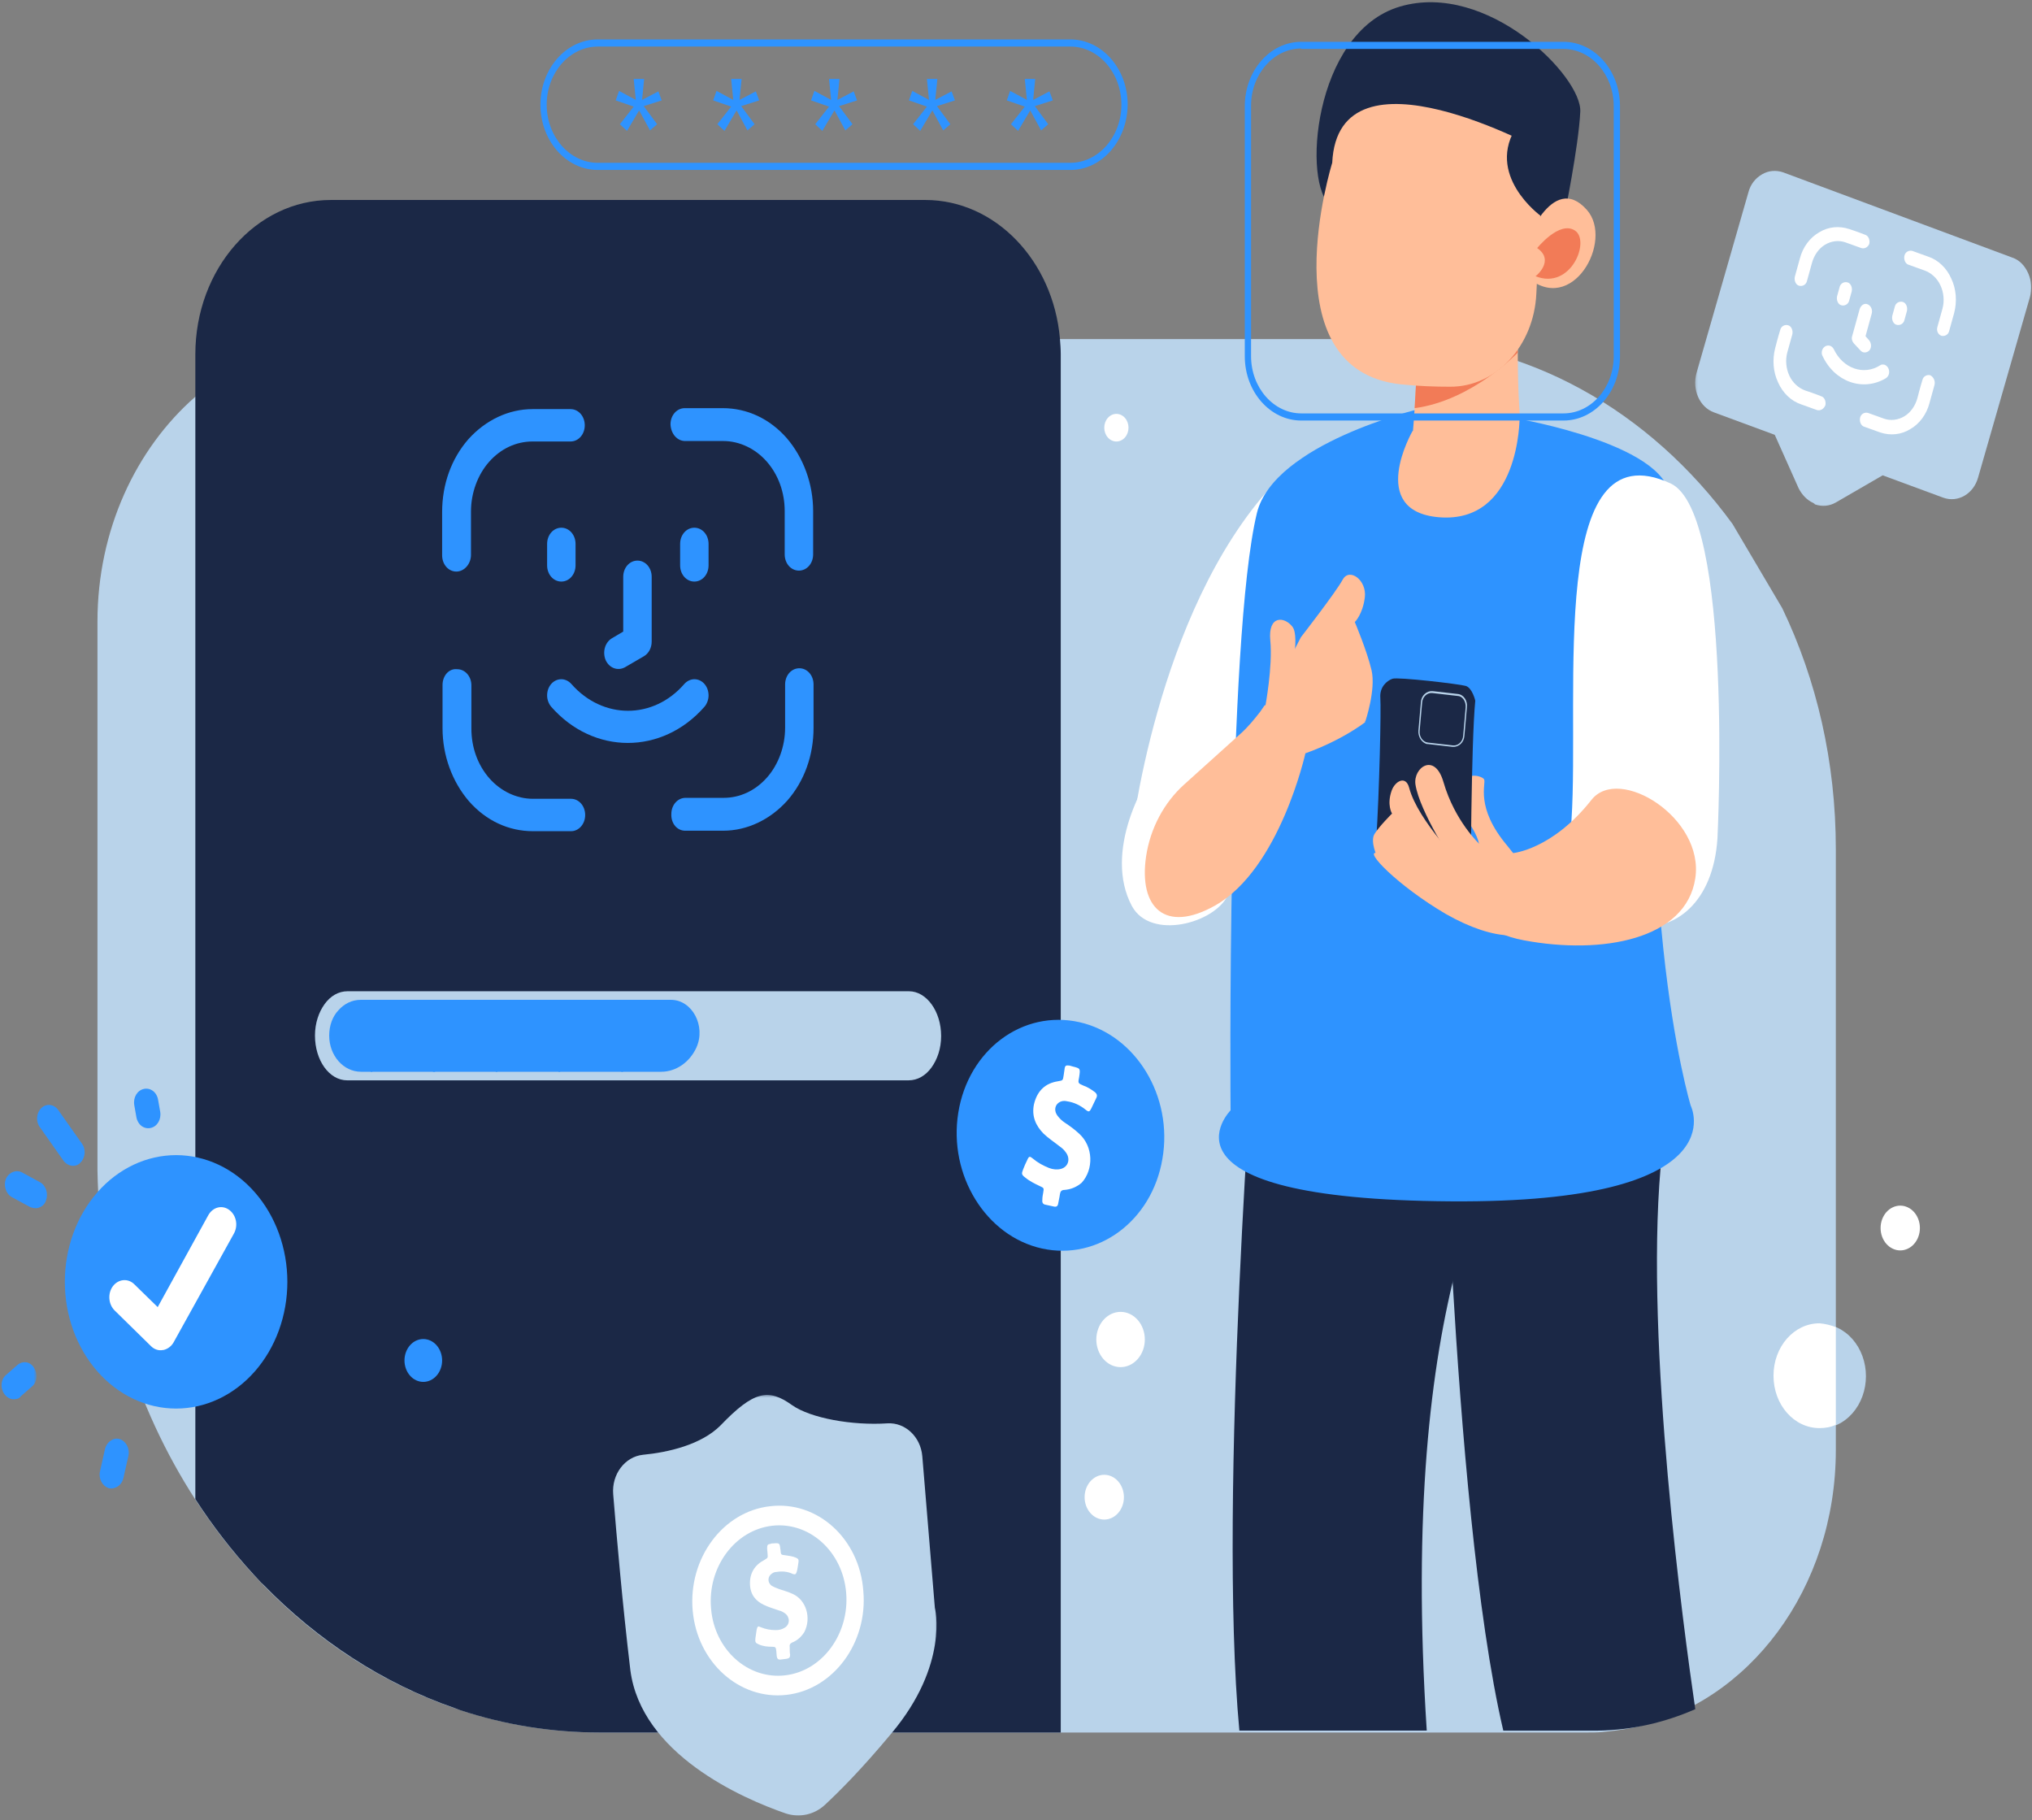 <svg width="575" height="515" viewBox="0 0 575 515" fill="none" xmlns="http://www.w3.org/2000/svg">
<rect x="0" y="0" width="575" height="515" fill="#808080" stroke="none"/>
<path d="M519.49 240.308V410.284C519.49 449.51 494.75 482.129 461.963 488.868C459.245 489.408 456.402 489.81 453.443 490.08C452.023 490.217 450.604 490.217 449.18 490.217H169.85C122.861 490.217 81.196 464.338 55.278 424.303C38.349 398.154 28.172 366.069 27.579 331.16V175.875C27.579 149.996 38.469 126.947 55.278 112.251C67.11 102.009 81.79 95.941 97.768 95.941H392.604C431.903 95.941 466.935 116.298 490.251 148.245L504.337 172.103C514.045 192.322 519.49 215.503 519.49 240.308Z" fill="#B9D3EA"/>
<path d="M300.164 100.259V490.218H169.85C156.121 490.218 142.865 488.06 130.198 483.881C129.961 483.748 129.725 483.748 129.488 483.611C129.252 483.479 129.015 483.479 128.779 483.341C108.422 476.332 89.957 464.202 74.567 448.432C74.331 448.162 74.094 448.03 73.858 447.76C73.148 446.951 72.318 446.141 71.608 445.332C65.69 438.862 60.129 431.715 55.277 424.166V100.259C55.277 76.126 72.439 56.584 93.626 56.584H261.816C281.7 56.584 298.035 73.835 299.928 95.81C300.048 97.291 300.164 98.772 300.164 100.259Z" fill="#1B2846"/>
<path d="M442.673 61.032C442.673 61.032 446.699 41.485 447.172 31.645C447.761 21.668 420.892 -5.422 396.156 1.857C371.416 9.136 368.462 52.806 376.625 58.064C384.793 63.322 435.451 68.443 442.673 61.032Z" fill="#1B2846"/>
<path d="M382.306 171.695C379.347 199.733 367.984 236.938 367.984 236.938L351.889 243.27L319.932 238.419C319.932 238.419 326.797 173.446 360.173 137.188C376.388 119.53 379.941 127.888 382.664 153.767C383.253 158.756 383.016 164.956 382.306 171.695Z" fill="white"/>
<path d="M335.438 211.597C333.189 211.729 331.176 212.808 329.399 214.427C323.365 220.357 312.238 241.248 320.285 256.346C325.615 266.185 343.722 261.197 347.391 253.378C352.126 242.999 360.647 235.455 357.099 224.536C354.728 216.987 348.81 210.518 335.438 211.597Z" fill="white"/>
<path d="M479.718 483.611C471.077 487.388 461.847 489.547 452.139 489.679H425.391C417.817 457.33 413.438 403.276 411.068 362.971C410.595 354.612 410.122 346.799 409.886 339.79C409.06 321.861 408.703 310.266 408.703 310.266C403.494 286.137 419 273.468 436.045 272.256C455.929 270.77 477.826 284.656 472.144 313.773C471.198 318.761 470.368 324.422 469.894 330.484C465.516 380.767 476.406 460.97 479.718 483.611Z" fill="#1B2846"/>
<path d="M350.707 489.677H403.731C395.683 365.529 424.324 324.552 434.742 302.175C440.896 288.833 439.241 276.703 433.202 266.996C415.451 238.556 359.821 232.488 355.322 287.484C355.322 287.352 344.552 423.63 350.707 489.677Z" fill="#1B2846"/>
<path d="M415.094 122.09L401.481 115.758C401.481 115.758 360.531 125.46 355.675 145.144C347.038 180.863 348.221 314.173 348.221 314.173C348.221 314.173 323.244 339.381 410.716 339.92C492.385 340.46 478.419 312.824 478.419 312.824C478.419 312.824 459.718 251.227 472.501 142.177C474.394 126.137 429.296 118.45 429.296 118.45L415.094 122.09Z" fill="#2E93FF"/>
<path d="M399.826 121.959C417.108 129.778 430.127 118.182 430.127 118.182C428.708 101.333 430.127 77.205 430.127 77.205L422.789 73.835L413.555 69.523C413.555 69.523 400.062 59.144 401.129 76.395C401.839 88.531 400.892 106.189 400.299 115.621C400.062 119.398 399.826 121.959 399.826 121.959Z" fill="#FFBE99"/>
<path d="M400.299 115.489C416.635 113.331 429.533 99.719 429.533 99.719L422.789 73.703L413.555 69.386C413.555 69.386 400.062 59.007 401.129 76.263C401.839 88.261 400.893 106.052 400.299 115.489Z" fill="#F27B57"/>
<path d="M376.983 46.067C376.983 46.067 358.634 104.702 396.393 108.749C401.602 109.289 406.217 109.421 410.243 109.421C423.262 109.558 434.032 97.963 434.742 83.135L436.755 42.834C436.755 42.834 378.638 10.618 376.983 46.067Z" fill="#FFBE99"/>
<path d="M431.194 70.064C431.194 70.064 439.12 48.094 449.065 59.415C456.759 68.175 444.802 89.611 432.019 78.285C419.236 66.964 431.194 70.064 431.194 70.064Z" fill="#FFBE99"/>
<path d="M434.977 70.195C434.977 70.195 441.253 62.376 445.631 65.211C450.13 68.041 444.565 82.192 434.504 78.151C434.625 78.151 440.066 73.702 434.977 70.195Z" fill="#F27B57"/>
<path d="M441.727 44.044L435.924 61.031C435.924 61.031 419.946 49.435 429.417 35.416C435.572 26.116 441.727 44.044 441.727 44.044Z" fill="#1B2846"/>
<path d="M420.892 115.758L430.006 118.181C430.006 118.181 430.127 148.244 407.163 146.356C386.685 144.605 399.709 121.958 399.709 121.958L420.892 115.758Z" fill="#FFBE99"/>
<path d="M485.993 237.209C485.993 237.209 490.608 145.146 472.737 136.788C437.7 120.611 447.051 195.555 444.686 232.089C442.315 268.617 483.623 273.738 485.993 237.209Z" fill="white"/>
<path d="M428.113 241.388C428.113 241.388 439.24 240.442 450.367 226.291C458.178 216.451 482.324 231.411 479.718 248.53C477.116 265.786 453.442 270.235 431.193 266.056C408.818 261.877 416.986 243.272 428.113 241.388Z" fill="#FFBE99"/>
<path d="M421.249 254.459L436.161 258.776C436.161 258.776 434.268 248.529 426.573 239.366C417.223 228.31 420.655 221.708 419.946 220.491C419.236 219.412 413.202 217.661 413.081 224.808C412.965 231.949 420.066 235.859 418.406 242.059C416.75 248.396 421.249 254.459 421.249 254.459Z" fill="#FFBE99"/>
<path d="M416.161 251.359C416.161 251.359 416.277 210.519 417.46 198.252C417.46 198.252 416.634 194.612 414.737 194.072C412.845 193.533 395.563 191.512 394.028 192.052C392.488 192.591 390.359 194.342 390.596 197.442C390.832 200.542 390.359 223.459 389.408 238.15C388.583 252.978 416.161 251.359 416.161 251.359Z" fill="#1B2846"/>
<path d="M436.16 258.774C436.16 258.774 420.892 240.576 418.647 238.825C416.513 237.069 394.143 242.465 389.765 241.386C385.502 240.306 395.562 250.686 409.175 258.637C422.904 266.455 434.625 266.863 436.16 258.774Z" fill="#FFBE99"/>
<path d="M418.883 245.969L418.647 238.827C418.647 238.827 411.662 232.358 408.466 221.301C405.98 212.673 399.825 217.26 400.535 221.978C401.717 229.66 411.304 244.218 411.304 244.218L418.883 245.969Z" fill="#FFBE99"/>
<path d="M414.264 245.297C414.264 245.297 401.245 232.358 398.759 222.92C397.812 219.281 394.737 221.032 393.791 223.73C392.367 227.771 393.907 230.199 393.907 230.199C393.907 230.199 390.238 233.839 388.935 235.992C387.636 238.15 389.765 242.599 389.765 242.599L414.264 245.297Z" fill="#FFBE99"/>
<path d="M412.493 196.363L405.387 195.554C403.731 195.422 402.191 196.771 402.075 198.654L401.366 206.742C401.245 208.493 402.312 210.112 403.731 210.52C403.852 210.52 403.968 210.52 403.968 210.52L411.069 211.329C412.729 211.461 414.265 210.112 414.385 208.224L415.095 200.14C415.331 198.252 414.149 196.501 412.493 196.363ZM414.738 200.14L414.028 208.224C413.912 209.842 412.609 211.059 411.189 210.922L404.088 210.112C402.664 209.98 401.602 208.493 401.718 206.88L402.428 198.791C402.548 197.173 403.852 195.961 405.271 196.093L412.372 196.903C413.791 196.903 414.858 198.384 414.738 200.14Z" fill="#B9D3EA"/>
<path d="M366.801 201.893L358.044 199.872C358.044 199.872 360.173 188.546 359.463 181.266C358.754 173.987 363.489 174.395 365.739 177.357C367.984 180.325 364.908 192.725 364.908 192.725L366.801 201.893Z" fill="#FFBE99"/>
<path d="M356.032 203.78L368.105 180.324L386.333 204.32C386.333 204.32 378.165 210.79 365.025 214.562C352.006 218.069 356.032 203.78 356.032 203.78Z" fill="#FFBE99"/>
<path d="M369.171 187.064L368.104 180.324C368.104 180.324 378.048 167.517 379.941 164.015C381.833 160.507 386.805 164.147 386.211 169.003C385.622 173.854 383.373 176.013 383.373 176.013C383.373 176.013 386.805 184.096 388.108 189.624C389.407 195.152 386.332 204.182 386.332 204.182C386.332 204.182 373.076 196.903 369.171 187.064Z" fill="#FFBE99"/>
<path d="M335.081 221.978L350.944 207.689C353.073 205.8 354.849 203.642 356.625 201.351L357.924 199.463L369.408 213.08C369.408 213.08 362.187 245.836 343.843 256.215C329.756 264.166 322.182 256.887 324.311 242.329C325.494 234.378 329.399 227.098 335.081 221.978Z" fill="#FFBE99"/>
<mask id="mask0_1118_805" style="mask-type:luminance" maskUnits="userSpaceOnUse" x="479" y="47" width="96" height="97">
<path d="M479.364 47.764H574.999V143.916H479.364V47.764Z" fill="white"/>
</mask>
<g mask="url(#mask0_1118_805)">
<path d="M513.098 142.307C511.322 141.503 509.903 140.017 508.952 138.134L502.208 123.036L485.046 116.698C480.9 115.217 478.771 110.228 480.074 105.51L494.75 54.423C495.343 52.133 496.763 50.382 498.655 49.302C500.552 48.223 502.56 48.091 504.573 48.763L569.438 72.891C571.447 73.563 572.986 75.181 573.933 77.34C574.879 79.498 574.999 81.789 574.406 84.079L559.731 135.166C558.427 139.747 554.049 142.307 549.907 140.826L532.746 134.494L519.49 142.175C517.593 143.254 515.58 143.387 513.571 142.715C513.451 142.445 513.214 142.445 513.098 142.307Z" fill="#B9D3EA"/>
</g>
<path fill-rule="evenodd" clip-rule="evenodd" d="M548.252 92.438L549.671 87.312C550.265 85.159 550.028 82.731 549.077 80.71C548.131 78.689 546.475 77.202 544.583 76.531L540.084 74.912C539.138 74.642 538.665 73.43 538.901 72.351C539.138 71.272 540.2 70.733 541.151 71.002L545.645 72.621C548.488 73.563 550.854 75.859 552.157 78.821C553.576 81.789 553.813 85.291 552.983 88.528L551.563 93.649C551.327 94.728 550.265 95.268 549.314 94.998C548.368 94.591 547.895 93.512 548.252 92.438Z" fill="white"/>
<path fill-rule="evenodd" clip-rule="evenodd" d="M526.708 70.196L522.214 68.582C520.317 67.905 518.188 68.175 516.411 69.254C514.635 70.333 513.336 72.222 512.742 74.375L511.323 79.501C511.087 80.575 510.02 81.114 509.074 80.845C508.127 80.575 507.654 79.363 507.891 78.284L509.31 73.163C510.14 69.926 512.149 67.233 514.755 65.747C517.357 64.133 520.437 63.864 523.276 64.805C525.762 65.615 527.775 66.424 527.775 66.424C528.721 66.694 529.194 67.905 528.957 68.984C528.605 69.926 527.654 70.466 526.708 70.196Z" fill="white"/>
<path fill-rule="evenodd" clip-rule="evenodd" d="M547.422 108.881L546.003 114.007C545.172 117.239 543.159 119.937 540.557 121.418C537.955 123.037 534.876 123.307 532.037 122.36L527.538 120.746C526.592 120.476 526.119 119.26 526.355 118.181C526.592 117.107 527.654 116.567 528.605 116.837L533.099 118.45C534.996 119.127 537.125 118.858 538.901 117.779C540.678 116.699 541.977 114.811 542.57 112.658C543.28 109.828 543.99 107.532 543.99 107.532C544.226 106.458 545.293 105.918 546.239 106.188C547.185 106.728 547.658 107.801 547.422 108.881Z" fill="white"/>
<path fill-rule="evenodd" clip-rule="evenodd" d="M514.161 116.028L509.667 114.409C506.824 113.467 504.458 111.171 503.155 108.209C501.735 105.241 501.499 101.739 502.325 98.501C503.039 95.671 503.748 93.381 503.748 93.381C503.985 92.301 505.047 91.762 505.993 92.032C506.944 92.301 507.417 93.513 507.181 94.592L505.757 99.718C505.168 101.871 505.404 104.299 506.35 106.32C507.297 108.341 508.953 109.828 510.85 110.499C513.336 111.309 515.344 112.118 515.344 112.118C516.295 112.388 516.768 113.599 516.531 114.679C516.058 115.758 515.107 116.297 514.161 116.028Z" fill="white"/>
<path fill-rule="evenodd" clip-rule="evenodd" d="M523.985 82.463L523.276 85.023C523.039 86.103 521.977 86.642 521.026 86.373C520.08 86.103 519.607 84.891 519.843 83.812L520.553 81.252C520.79 80.172 521.856 79.633 522.803 79.903C523.749 80.172 524.222 81.384 523.985 82.463Z" fill="white"/>
<path fill-rule="evenodd" clip-rule="evenodd" d="M539.611 87.989L538.902 90.549C538.665 91.628 537.598 92.168 536.652 91.898C535.706 91.628 535.233 90.411 535.469 89.338L536.179 86.772C536.416 85.698 537.482 85.158 538.429 85.428C539.375 85.698 539.848 86.909 539.611 87.989Z" fill="white"/>
<path fill-rule="evenodd" clip-rule="evenodd" d="M527.891 95.13L529.667 88.66C529.904 87.581 529.431 86.502 528.484 86.1C527.538 85.698 526.592 86.37 526.235 87.449L524.106 95.13C523.869 95.807 524.106 96.617 524.579 97.151L526.471 99.177C527.181 99.987 528.248 99.849 528.958 99.177C529.667 98.368 529.551 97.151 528.958 96.347L527.891 95.13Z" fill="white"/>
<path fill-rule="evenodd" clip-rule="evenodd" d="M518.897 98.772C518.66 98.37 518.303 97.963 517.83 97.831C516.884 97.561 515.937 98.1 515.585 99.179C515.464 99.719 515.464 100.259 515.701 100.661C519.133 108.072 527.18 110.902 533.692 106.998C534.045 106.728 534.402 106.321 534.523 105.781C534.759 104.702 534.281 103.628 533.335 103.221C532.862 103.089 532.389 103.089 532.037 103.359C527.417 106.321 521.499 104.3 518.897 98.772Z" fill="white"/>
<path fill-rule="evenodd" clip-rule="evenodd" d="M133.274 157.005V144.737C133.274 139.479 135.171 134.358 138.367 130.718C141.678 126.946 146.062 124.92 150.677 124.92H161.446C163.696 124.92 165.472 122.899 165.472 120.339C165.472 117.779 163.696 115.758 161.446 115.758H150.677C143.928 115.758 137.421 118.858 132.564 124.248C127.713 129.777 125.111 137.056 125.111 144.874V157.137C125.111 159.697 126.883 161.723 129.132 161.723C131.382 161.723 133.274 159.565 133.274 157.005Z" fill="#2E93FF"/>
<path fill-rule="evenodd" clip-rule="evenodd" d="M193.875 124.788H204.645C209.265 124.788 213.759 126.947 216.955 130.586C220.271 134.358 222.048 139.347 222.048 144.605V156.867C222.048 159.433 223.819 161.454 226.069 161.454C228.318 161.454 230.095 159.433 230.095 156.867V144.605C230.095 136.918 227.372 129.507 222.637 123.979C217.785 118.451 211.394 115.488 204.529 115.488C198.611 115.488 193.759 115.488 193.759 115.488C191.51 115.488 189.733 117.509 189.733 120.07C189.854 122.767 191.626 124.788 193.875 124.788Z" fill="#2E93FF"/>
<path fill-rule="evenodd" clip-rule="evenodd" d="M125.226 193.802V206.07C125.226 213.751 127.948 221.168 132.684 226.69C137.535 232.219 143.927 235.186 150.791 235.186H161.566C163.811 235.186 165.587 233.16 165.587 230.6C165.587 228.039 163.811 226.019 161.566 226.019H150.791C146.176 226.019 141.677 223.86 138.482 220.221C135.17 216.449 133.393 211.46 133.393 206.202C133.393 199.462 133.393 193.939 133.393 193.939C133.393 191.374 131.617 189.353 129.367 189.353C127.002 189.083 125.226 191.241 125.226 193.802Z" fill="#2E93FF"/>
<path fill-rule="evenodd" clip-rule="evenodd" d="M193.876 235.05H204.645C211.394 235.05 217.906 231.95 222.758 226.559C227.609 221.031 230.211 213.752 230.211 205.933C230.211 199.193 230.211 193.67 230.211 193.67C230.211 191.105 228.439 189.084 226.19 189.084C223.94 189.084 222.164 191.105 222.164 193.67V205.933C222.164 211.191 220.271 216.312 217.076 219.952C213.759 223.729 209.381 225.75 204.766 225.75C198.848 225.75 193.996 225.75 193.996 225.75C191.747 225.75 189.97 227.77 189.97 230.331C189.854 233.029 191.626 235.05 193.876 235.05Z" fill="#2E93FF"/>
<path fill-rule="evenodd" clip-rule="evenodd" d="M192.458 153.905V159.967C192.458 162.533 194.234 164.554 196.483 164.554C198.728 164.554 200.505 162.533 200.505 159.967V153.905C200.505 151.344 198.728 149.318 196.483 149.318C194.234 149.318 192.458 151.344 192.458 153.905Z" fill="#2E93FF"/>
<path fill-rule="evenodd" clip-rule="evenodd" d="M154.818 153.905V159.967C154.818 162.533 156.595 164.554 158.844 164.554C161.089 164.554 162.866 162.533 162.866 159.967V153.905C162.866 151.344 161.089 149.318 158.844 149.318C156.595 149.318 154.818 151.344 154.818 153.905Z" fill="#2E93FF"/>
<path fill-rule="evenodd" clip-rule="evenodd" d="M176.357 178.704V163.204C176.357 160.644 178.133 158.623 180.383 158.623C182.632 158.623 184.409 160.644 184.409 163.204V181.534C184.409 183.291 183.579 184.904 182.159 185.714L176.83 188.814C174.822 189.893 172.452 189.083 171.389 186.793C170.439 184.502 171.153 181.804 173.161 180.593L176.357 178.704Z" fill="#2E93FF"/>
<path fill-rule="evenodd" clip-rule="evenodd" d="M193.64 193.533C194.35 192.723 195.416 192.184 196.483 192.184C198.728 192.184 200.504 194.21 200.504 196.77C200.504 197.982 200.031 199.193 199.322 200.002C187.369 213.619 167.958 213.619 156.001 200.002C155.291 199.193 154.818 197.982 154.818 196.77C154.818 194.21 156.595 192.184 158.844 192.184C159.906 192.184 160.973 192.723 161.683 193.533C170.56 203.642 184.883 203.642 193.64 193.533Z" fill="#2E93FF"/>
<path fill-rule="evenodd" clip-rule="evenodd" d="M266.316 293.144C266.316 296.652 265.249 299.752 263.593 302.042C261.937 304.333 259.688 305.682 257.081 305.682H98.242C93.154 305.682 89.128 300.022 89.128 293.012C89.128 289.505 90.195 286.405 91.85 284.114C93.506 281.824 95.756 280.475 98.358 280.475H257.202C262.174 280.475 266.316 286.135 266.316 293.144Z" fill="#B9D3EA"/>
<path fill-rule="evenodd" clip-rule="evenodd" d="M114.577 282.904L105.342 303.255H102.146C97.174 303.255 93.153 298.674 93.153 293.014C93.153 290.183 94.099 287.623 95.755 285.867C97.411 283.983 99.66 282.904 102.03 282.904H114.577Z" fill="#2E93FF"/>
<path fill-rule="evenodd" clip-rule="evenodd" d="M132.327 282.904L123.097 303.255H104.869L114.099 282.904H132.327Z" fill="#2E93FF"/>
<path fill-rule="evenodd" clip-rule="evenodd" d="M150.083 282.904L140.732 303.255H122.504L131.854 282.904H150.083Z" fill="#2E93FF"/>
<path fill-rule="evenodd" clip-rule="evenodd" d="M167.717 282.904L158.487 303.255H140.259L149.493 282.904H167.717Z" fill="#2E93FF"/>
<path fill-rule="evenodd" clip-rule="evenodd" d="M185.472 282.904L176.242 303.255H158.014L167.244 282.904H185.472Z" fill="#2E93FF"/>
<path fill-rule="evenodd" clip-rule="evenodd" d="M197.072 296.383C195.179 300.563 191.274 303.255 187.132 303.255H175.769L184.999 282.904H189.855C195.889 282.904 199.794 290.316 197.072 296.383Z" fill="#2E93FF"/>
<path d="M442.436 118.991H368.22C359.463 118.991 352.242 110.903 352.242 100.794V30.028C352.242 20.056 359.347 11.83 368.22 11.83H442.436C451.193 11.83 458.414 19.919 458.414 30.028V100.794C458.414 110.903 451.193 118.991 442.436 118.991ZM368.22 13.719C360.41 13.719 354.018 20.998 354.018 29.896V100.794C354.018 109.692 360.41 116.971 368.22 116.971H442.436C450.247 116.971 456.638 109.692 456.638 100.794V30.028C456.638 21.13 450.247 13.851 442.436 13.851H368.22V13.719Z" fill="#2E93FF"/>
<mask id="mask1_1118_805" style="mask-type:luminance" maskUnits="userSpaceOnUse" x="173" y="394" width="93" height="121">
<path d="M173.021 394.455H265.637V514.35H173.021V394.455Z" fill="white"/>
</mask>
<g mask="url(#mask1_1118_805)">
<path d="M173.518 422.821C173.045 417.156 176.83 412.173 181.923 411.633C189.024 410.956 198.49 408.803 203.936 403.275C213.286 393.567 217.428 392.758 224.177 397.614C229.385 401.254 241.101 403.407 251.162 402.735C256.134 402.465 260.512 406.507 260.985 412.035L264.538 454.901C264.538 454.901 268.68 470.94 252.228 490.487C243.587 500.866 237.317 507.066 233.407 510.706C230.332 513.536 226.19 514.345 222.4 513.134C209.854 508.817 181.45 496.285 178.37 472.559C176.12 453.689 174.465 434.412 173.518 422.821Z" fill="#B9D3EA"/>
</g>
<path d="M217.906 426.19C204.53 427.671 194.706 441.018 196.01 455.709C197.308 470.4 209.266 481.048 222.521 479.567C235.777 478.086 245.601 464.877 244.298 450.181C243.236 435.353 231.278 424.571 217.906 426.19ZM222.164 474.039C211.631 475.256 202.16 466.76 201.214 455.169C200.152 443.441 207.962 432.93 218.496 431.713C229.029 430.502 238.5 438.992 239.446 450.72C240.392 462.311 232.698 472.828 222.164 474.039Z" fill="white"/>
<path d="M224.298 450.991C223.11 450.452 221.811 450.05 220.508 449.642C219.799 449.372 219.089 449.103 218.379 448.701C217.076 447.759 217.192 446.003 218.495 445.193C218.852 444.923 219.325 444.791 219.678 444.791C221.338 444.521 222.874 444.654 224.298 445.331C225.007 445.601 225.244 445.463 225.48 444.654C225.717 443.712 225.833 442.77 225.953 441.961C226.069 441.284 225.833 441.014 225.244 440.75C224.298 440.342 223.231 440.21 222.285 440.072C220.981 439.94 220.981 439.94 220.861 438.591C220.624 436.57 220.624 436.57 218.852 436.703C218.616 436.703 218.259 436.703 218.022 436.84C217.192 436.972 217.076 437.11 217.076 438.184C217.076 438.591 217.192 438.993 217.192 439.533C217.312 440.882 217.312 440.75 216.246 441.421C213.644 442.77 212.104 445.061 212.224 448.293C212.34 451.261 213.88 453.012 216.13 454.091C217.549 454.768 218.968 455.17 220.508 455.71C221.102 455.842 221.575 456.112 222.164 456.519C223.583 457.599 223.583 459.619 222.048 460.561C221.218 461.101 220.388 461.238 219.441 461.238C218.022 461.238 216.603 460.968 215.299 460.429C214.469 460.021 214.353 460.159 214.117 461.101C213.996 461.91 213.88 462.719 213.76 463.529C213.644 464.608 213.76 464.878 214.706 465.28C215.893 465.819 217.192 465.952 218.495 465.952C219.441 465.952 219.562 466.089 219.678 467.168C219.678 467.708 219.799 468.248 219.799 468.65C219.914 469.321 220.151 469.591 220.745 469.591C221.454 469.459 222.164 469.459 222.758 469.321C223.347 469.189 223.583 468.919 223.583 468.248C223.467 467.57 223.467 466.899 223.467 466.089C223.347 465.412 223.583 465.01 224.177 464.74C225.596 464.201 226.779 463.121 227.609 461.778C229.622 457.868 228.203 452.742 224.298 450.991Z" fill="white"/>
<path d="M81.316 362.698C81.316 363.872 81.265 365.047 81.163 366.216C81.061 367.385 80.913 368.544 80.709 369.697C80.509 370.845 80.259 371.982 79.957 373.109C79.66 374.23 79.312 375.336 78.918 376.421C78.524 377.505 78.083 378.568 77.596 379.6C77.109 380.637 76.581 381.642 76.01 382.621C75.435 383.594 74.823 384.536 74.169 385.445C73.515 386.355 72.824 387.223 72.095 388.053C71.363 388.884 70.602 389.672 69.804 390.418C69.006 391.159 68.181 391.862 67.323 392.513C66.465 393.164 65.583 393.767 64.674 394.322C63.761 394.872 62.833 395.375 61.877 395.825C60.927 396.274 59.957 396.671 58.969 397.01C57.981 397.353 56.984 397.639 55.973 397.867C54.962 398.094 53.942 398.269 52.916 398.38C51.892 398.496 50.862 398.554 49.832 398.554C48.798 398.554 47.773 398.496 46.743 398.38C45.718 398.269 44.698 398.094 43.687 397.867C42.675 397.639 41.678 397.353 40.69 397.01C39.702 396.671 38.733 396.274 37.782 395.825C36.831 395.375 35.899 394.872 34.99 394.322C34.081 393.767 33.195 393.164 32.337 392.513C31.483 391.862 30.653 391.159 29.855 390.418C29.062 389.672 28.297 388.884 27.569 388.053C26.841 387.223 26.145 386.355 25.491 385.445C24.837 384.536 24.225 383.594 23.654 382.621C23.079 381.642 22.55 380.637 22.063 379.6C21.576 378.568 21.136 377.505 20.741 376.421C20.347 375.336 19.999 374.23 19.703 373.109C19.401 371.982 19.151 370.845 18.951 369.697C18.752 368.544 18.599 367.385 18.497 366.216C18.399 365.047 18.348 363.872 18.348 362.698C18.348 361.524 18.399 360.355 18.497 359.185C18.599 358.016 18.752 356.858 18.951 355.705C19.151 354.551 19.401 353.414 19.703 352.292C19.999 351.166 20.347 350.065 20.741 348.976C21.136 347.891 21.576 346.833 22.063 345.796C22.55 344.759 23.079 343.754 23.654 342.781C24.225 341.802 24.837 340.861 25.491 339.951C26.145 339.046 26.841 338.178 27.569 337.348C28.297 336.517 29.062 335.729 29.855 334.983C30.653 334.237 31.483 333.539 32.337 332.888C33.195 332.232 34.081 331.629 34.99 331.079C35.899 330.524 36.831 330.021 37.782 329.571C38.733 329.122 39.702 328.73 40.69 328.387C41.678 328.048 42.675 327.762 43.687 327.535C44.698 327.302 45.718 327.133 46.743 327.016C47.773 326.9 48.798 326.842 49.832 326.842C50.862 326.842 51.892 326.9 52.916 327.016C53.942 327.133 54.962 327.302 55.973 327.535C56.984 327.762 57.981 328.048 58.969 328.387C59.957 328.73 60.927 329.122 61.877 329.571C62.833 330.021 63.761 330.524 64.674 331.079C65.583 331.629 66.465 332.232 67.323 332.888C68.181 333.539 69.006 334.237 69.804 334.983C70.602 335.729 71.363 336.517 72.095 337.348C72.824 338.178 73.515 339.046 74.169 339.951C74.823 340.861 75.435 341.802 76.01 342.781C76.581 343.754 77.109 344.759 77.596 345.796C78.083 346.833 78.524 347.891 78.918 348.976C79.312 350.065 79.66 351.166 79.957 352.292C80.259 353.414 80.509 354.551 80.709 355.705C80.913 356.858 81.061 358.016 81.163 359.185C81.265 360.355 81.316 361.524 81.316 362.698Z" fill="#2E93FF"/>
<path d="M46.279 381.977H46.163C44.976 382.246 43.678 381.844 42.731 380.897L32.43 370.788C30.658 369.037 30.422 365.937 31.957 363.916C33.497 361.89 36.219 361.62 37.996 363.377L44.624 369.846L58.946 343.83C60.245 341.539 62.852 340.862 64.865 342.348C66.873 343.83 67.467 346.797 66.163 349.088L49.123 379.818C48.529 380.897 47.462 381.707 46.279 381.977Z" fill="white"/>
<path d="M21.307 329.81C20.12 330.08 18.821 329.54 17.991 328.461L11.247 318.891C10.06 317.272 10.296 314.849 11.72 313.5C13.139 312.151 15.268 312.421 16.451 314.04L23.2 323.61C24.382 325.229 24.146 327.651 22.727 329C22.369 329.408 21.896 329.678 21.307 329.81Z" fill="#2E93FF"/>
<path d="M10.654 341.809C9.944 341.941 9.235 341.809 8.525 341.539L3.316 338.709C1.656 337.762 0.946 335.471 1.656 333.583C2.486 331.699 4.499 330.89 6.155 331.699L11.364 334.53C13.019 335.471 13.729 337.762 13.019 339.65C12.667 340.862 11.721 341.539 10.654 341.809Z" fill="#2E93FF"/>
<path d="M42.611 319.162C40.719 319.565 38.942 318.221 38.585 316.062L37.996 312.693C37.639 310.534 38.822 308.514 40.719 308.111C42.611 307.704 44.388 309.053 44.74 311.211L45.334 314.581C45.691 316.734 44.504 318.76 42.611 319.162Z" fill="#2E93FF"/>
<mask id="mask2_1118_805" style="mask-type:luminance" maskUnits="userSpaceOnUse" x="0" y="384" width="11" height="14">
<path d="M0 384.977H10.352V397.165H0V384.977Z" fill="white"/>
</mask>
<g mask="url(#mask2_1118_805)">
<path d="M4.499 395.856C3.316 396.126 2.013 395.592 1.183 394.375C0 392.624 0.237 390.196 1.777 388.985L4.852 386.287C6.392 384.943 8.525 385.213 9.587 386.964C10.77 388.715 10.534 391.143 8.998 392.354L5.918 395.052C5.566 395.592 4.972 395.856 4.499 395.856Z" fill="#2E93FF"/>
</g>
<path d="M32.194 421.065C31.721 421.203 31.248 421.203 30.775 421.065C28.998 420.526 27.816 418.372 28.289 416.352L29.708 410.014C30.186 407.993 32.078 406.644 33.855 407.184C35.626 407.723 36.814 409.877 36.341 411.903L34.917 418.235C34.564 419.721 33.498 420.795 32.194 421.065Z" fill="#2E93FF"/>
<path d="M305.489 289.235C289.395 285.595 274.005 297.054 271.167 314.849C268.328 332.508 278.977 349.759 294.84 353.266C310.698 356.768 325.967 345.447 328.926 327.921C332.006 310.263 321.472 292.874 305.489 289.235Z" fill="#2E93FF"/>
<path d="M305.374 320.78C304.07 319.563 302.772 318.622 301.348 317.68C300.522 317.141 299.813 316.463 299.219 315.659C298.036 314.041 298.625 312.152 300.402 311.612C300.875 311.48 301.468 311.48 301.941 311.612C303.834 311.882 305.61 312.692 307.266 314.041C308.096 314.712 308.333 314.58 308.806 313.633C309.279 312.692 309.752 311.612 310.225 310.671C310.582 309.994 310.346 309.454 309.873 309.052C308.806 308.243 307.739 307.571 306.556 307.163C305.017 306.492 305.017 306.492 305.374 304.741C305.731 302.312 305.731 302.312 303.597 301.773C303.245 301.641 303.008 301.641 302.651 301.503C301.584 301.371 301.348 301.503 301.232 302.582C301.111 303.122 301.111 303.661 300.995 304.201C300.759 305.815 300.759 305.682 299.339 305.952C295.903 306.492 293.537 308.512 292.591 312.422C291.881 315.792 293.064 318.49 295.313 320.78C296.733 322.129 298.389 323.203 299.928 324.42C300.522 324.822 301.111 325.361 301.584 326.039C303.008 327.922 302.294 330.212 300.165 330.752C299.098 331.022 297.916 330.89 296.853 330.482C295.193 329.81 293.658 329.001 292.234 327.79C291.408 327.112 291.172 327.112 290.699 328.192C290.225 329.139 289.868 329.943 289.511 330.89C289.038 332.101 289.038 332.371 290.105 333.18C291.408 334.259 292.827 334.931 294.247 335.608C295.429 336.148 295.429 336.148 295.193 337.492C295.077 338.169 294.956 338.708 294.956 339.38C294.84 340.19 295.077 340.729 295.787 340.861C296.617 340.999 297.442 341.269 298.273 341.401C298.982 341.539 299.339 341.269 299.455 340.459C299.576 339.65 299.813 338.841 299.928 337.899C300.049 337.09 300.402 336.688 301.232 336.688C303.008 336.55 304.664 335.878 306.083 334.661C309.516 330.89 309.4 324.42 305.374 320.78Z" fill="white"/>
<path d="M323.954 379.009C323.954 379.522 323.912 380.035 323.824 380.538C323.736 381.04 323.606 381.527 323.434 382.003C323.263 382.479 323.049 382.929 322.799 383.352C322.548 383.78 322.265 384.177 321.945 384.537C321.625 384.902 321.277 385.225 320.906 385.51C320.531 385.796 320.136 386.039 319.719 386.235C319.302 386.431 318.87 386.579 318.43 386.679C317.989 386.78 317.544 386.828 317.089 386.828C316.639 386.828 316.194 386.78 315.753 386.679C315.308 386.579 314.881 386.431 314.464 386.235C314.046 386.039 313.652 385.796 313.277 385.51C312.901 385.225 312.553 384.902 312.238 384.537C311.918 384.177 311.635 383.78 311.384 383.352C311.134 382.929 310.92 382.479 310.749 382.003C310.577 381.527 310.447 381.04 310.359 380.538C310.271 380.035 310.225 379.522 310.225 379.009C310.225 378.496 310.271 377.988 310.359 377.485C310.447 376.983 310.577 376.496 310.749 376.02C310.92 375.544 311.134 375.094 311.384 374.666C311.635 374.242 311.918 373.846 312.238 373.481C312.553 373.121 312.901 372.798 313.277 372.513C313.652 372.227 314.046 371.984 314.464 371.788C314.881 371.592 315.308 371.444 315.753 371.343C316.194 371.243 316.639 371.195 317.089 371.195C317.544 371.195 317.989 371.243 318.43 371.343C318.87 371.444 319.302 371.592 319.719 371.788C320.136 371.984 320.531 372.227 320.906 372.513C321.277 372.798 321.625 373.121 321.945 373.481C322.265 373.846 322.548 374.242 322.799 374.666C323.049 375.094 323.263 375.544 323.434 376.02C323.606 376.496 323.736 376.983 323.824 377.485C323.912 377.988 323.954 378.496 323.954 379.009Z" fill="white"/>
<path d="M318.035 423.631C318.035 424.043 318.003 424.456 317.929 424.863C317.859 425.27 317.753 425.667 317.613 426.053C317.474 426.434 317.303 426.799 317.099 427.148C316.899 427.492 316.667 427.815 316.407 428.106C316.148 428.402 315.869 428.667 315.563 428.894C315.262 429.127 314.942 429.323 314.603 429.481C314.265 429.64 313.917 429.762 313.56 429.841C313.202 429.92 312.841 429.963 312.474 429.963C312.108 429.963 311.746 429.92 311.389 429.841C311.032 429.762 310.684 429.64 310.345 429.481C310.007 429.323 309.687 429.127 309.385 428.894C309.079 428.667 308.801 428.402 308.541 428.106C308.281 427.815 308.054 427.492 307.85 427.148C307.646 426.799 307.474 426.434 307.335 426.053C307.196 425.667 307.089 425.27 307.02 424.863C306.946 424.456 306.913 424.043 306.913 423.631C306.913 423.213 306.946 422.8 307.02 422.393C307.089 421.985 307.196 421.589 307.335 421.202C307.474 420.821 307.646 420.456 307.85 420.107C308.054 419.763 308.281 419.441 308.541 419.15C308.801 418.854 309.079 418.589 309.385 418.362C309.687 418.129 310.007 417.933 310.345 417.774C310.684 417.616 311.032 417.494 311.389 417.415C311.746 417.335 312.108 417.293 312.474 417.293C312.841 417.293 313.202 417.335 313.56 417.415C313.917 417.494 314.265 417.616 314.603 417.774C314.942 417.933 315.262 418.129 315.563 418.362C315.869 418.589 316.148 418.854 316.407 419.15C316.667 419.441 316.899 419.763 317.099 420.107C317.303 420.456 317.474 420.821 317.613 421.202C317.753 421.589 317.859 421.985 317.929 422.393C318.003 422.8 318.035 423.213 318.035 423.631Z" fill="white"/>
<path d="M125.11 384.945C125.11 385.341 125.073 385.733 125.008 386.124C124.938 386.516 124.836 386.897 124.702 387.262C124.567 387.632 124.405 387.981 124.21 388.314C124.015 388.642 123.797 388.949 123.547 389.23C123.301 389.515 123.032 389.764 122.74 389.986C122.452 390.208 122.142 390.393 121.821 390.547C121.497 390.7 121.163 390.811 120.82 390.891C120.476 390.97 120.133 391.007 119.781 391.007C119.433 391.007 119.085 390.97 118.742 390.891C118.399 390.811 118.069 390.7 117.745 390.547C117.42 390.393 117.114 390.208 116.822 389.986C116.534 389.764 116.265 389.515 116.014 389.23C115.769 388.949 115.546 388.642 115.356 388.314C115.161 387.981 114.994 387.632 114.86 387.262C114.73 386.897 114.628 386.516 114.558 386.124C114.489 385.733 114.456 385.341 114.456 384.945C114.456 384.543 114.489 384.151 114.558 383.76C114.628 383.368 114.73 382.987 114.86 382.622C114.994 382.252 115.161 381.903 115.356 381.575C115.546 381.242 115.769 380.935 116.014 380.654C116.265 380.374 116.534 380.12 116.822 379.898C117.114 379.676 117.42 379.491 117.745 379.337C118.069 379.184 118.399 379.073 118.742 378.993C119.085 378.914 119.433 378.877 119.781 378.877C120.133 378.877 120.476 378.914 120.82 378.993C121.163 379.073 121.497 379.184 121.821 379.337C122.142 379.491 122.452 379.676 122.74 379.898C123.032 380.12 123.301 380.374 123.547 380.654C123.797 380.935 124.015 381.242 124.21 381.575C124.405 381.903 124.567 382.252 124.702 382.622C124.836 382.987 124.938 383.368 125.008 383.76C125.073 384.151 125.11 384.543 125.11 384.945Z" fill="#2E93FF"/>
<path d="M319.338 121.017C319.338 121.535 319.25 122.032 319.078 122.509C318.902 122.99 318.656 123.413 318.332 123.778C318.012 124.143 317.641 124.429 317.218 124.625C316.801 124.826 316.36 124.921 315.906 124.921C315.451 124.921 315.015 124.826 314.593 124.625C314.171 124.429 313.8 124.143 313.48 123.778C313.155 123.413 312.91 122.99 312.733 122.509C312.562 122.032 312.474 121.535 312.474 121.017C312.474 120.498 312.562 119.996 312.733 119.52C312.91 119.038 313.155 118.615 313.48 118.25C313.8 117.885 314.171 117.599 314.593 117.404C315.015 117.203 315.451 117.107 315.906 117.107C316.36 117.107 316.801 117.203 317.218 117.404C317.641 117.599 318.012 117.885 318.332 118.25C318.656 118.615 318.902 119.038 319.078 119.52C319.25 119.996 319.338 120.498 319.338 121.017Z" fill="white"/>
<path d="M528.011 389.387C528.011 390.361 527.928 391.329 527.761 392.281C527.594 393.238 527.348 394.164 527.019 395.064C526.694 395.963 526.291 396.82 525.818 397.629C525.34 398.439 524.802 399.185 524.199 399.872C523.591 400.56 522.937 401.179 522.223 401.719C521.513 402.258 520.762 402.718 519.973 403.089C519.185 403.459 518.369 403.745 517.534 403.93C516.694 404.12 515.845 404.215 514.992 404.215C514.139 404.215 513.29 404.12 512.45 403.93C511.611 403.745 510.799 403.459 510.011 403.089C509.217 402.718 508.471 402.258 507.756 401.719C507.047 401.179 506.388 400.56 505.785 399.872C505.182 399.185 504.64 398.439 504.167 397.629C503.689 396.82 503.29 395.963 502.961 395.064C502.636 394.164 502.39 393.238 502.223 392.281C502.056 391.329 501.973 390.361 501.973 389.387C501.973 388.414 502.056 387.451 502.223 386.499C502.39 385.541 502.636 384.616 502.965 383.716C503.29 382.817 503.689 381.96 504.167 381.151C504.64 380.341 505.182 379.595 505.785 378.908C506.388 378.215 507.047 377.601 507.756 377.061C508.471 376.522 509.217 376.062 510.011 375.691C510.799 375.316 511.611 375.035 512.45 374.845C513.29 374.66 514.139 374.564 514.992 374.564C515.845 374.564 516.694 374.66 517.534 374.845C518.369 375.035 519.185 375.316 519.973 375.691C520.762 376.062 521.513 376.522 522.223 377.061C522.937 377.601 523.591 378.215 524.199 378.908C524.802 379.595 525.34 380.341 525.818 381.151C526.291 381.96 526.694 382.817 527.019 383.716C527.348 384.616 527.594 385.541 527.761 386.499C527.928 387.451 528.011 388.414 528.011 389.387Z" fill="#B9D3EA"/>
<path d="M519.49 375.507V403.137C518.066 403.814 516.53 404.084 514.87 404.084C507.653 404.084 501.851 397.477 501.851 389.256C501.851 381.035 507.653 374.428 514.87 374.428C516.53 374.565 518.066 374.967 519.49 375.507Z" fill="white"/>
<path d="M543.28 347.468C543.28 347.886 543.243 348.294 543.174 348.706C543.104 349.114 542.997 349.51 542.858 349.891C542.714 350.277 542.547 350.642 542.343 350.986C542.139 351.335 541.907 351.653 541.652 351.949C541.393 352.24 541.11 352.505 540.808 352.737C540.502 352.965 540.182 353.161 539.848 353.319C539.509 353.478 539.162 353.6 538.804 353.684C538.443 353.764 538.081 353.806 537.719 353.806C537.353 353.806 536.991 353.764 536.634 353.684C536.272 353.6 535.924 353.478 535.59 353.319C535.252 353.161 534.932 352.965 534.625 352.737C534.324 352.505 534.041 352.24 533.781 351.949C533.526 351.653 533.294 351.335 533.09 350.986C532.891 350.642 532.719 350.277 532.575 349.891C532.436 349.51 532.334 349.114 532.26 348.706C532.19 348.294 532.153 347.886 532.153 347.468C532.153 347.05 532.19 346.638 532.26 346.231C532.334 345.823 532.436 345.426 532.575 345.046C532.719 344.659 532.891 344.294 533.09 343.95C533.294 343.601 533.526 343.284 533.781 342.988C534.041 342.697 534.324 342.432 534.625 342.199C534.932 341.972 535.252 341.776 535.59 341.618C535.924 341.454 536.272 341.337 536.634 341.253C536.991 341.173 537.353 341.131 537.719 341.131C538.081 341.131 538.443 341.173 538.804 341.253C539.162 341.337 539.509 341.454 539.843 341.618C540.182 341.776 540.502 341.972 540.808 342.199C541.11 342.432 541.393 342.697 541.652 342.988C541.907 343.284 542.139 343.601 542.343 343.95C542.547 344.294 542.714 344.659 542.858 345.046C542.997 345.426 543.104 345.823 543.174 346.231C543.243 346.638 543.28 347.05 543.28 347.468Z" fill="white"/>
<path d="M302.888 48.092H169.141C160.264 48.092 152.926 39.866 152.926 29.624C152.926 19.515 160.143 11.156 169.141 11.156H302.888C311.765 11.156 319.103 19.377 319.103 29.624C318.987 39.866 311.765 48.092 302.888 48.092ZM169.141 13.177C161.21 13.177 154.698 20.588 154.698 29.624C154.698 38.654 161.21 46.066 169.141 46.066H302.888C310.819 46.066 317.327 38.654 317.327 29.624C317.327 20.588 310.819 13.177 302.888 13.177H169.141Z" fill="#2E93FF"/>
<path d="M177.425 37.036L175.412 35.148L179.318 30.165L174.229 28.408L175.176 25.715L179.911 28.276L179.318 22.346H182.277L181.688 28.276L186.303 25.848L187.249 28.408L182.161 30.027L185.946 35.148L183.937 36.904L180.857 31.238L177.425 37.036Z" fill="#2E93FF"/>
<path d="M205.004 37.036L202.991 35.148L206.896 30.165L201.808 28.408L202.754 25.715L207.49 28.276L206.896 22.346H209.855L209.266 28.276L213.881 25.848L214.827 28.408L209.739 30.027L213.524 35.148L211.511 36.904L208.436 31.238L205.004 37.036Z" fill="#2E93FF"/>
<path d="M232.697 37.036L230.689 35.148L234.594 30.165L229.501 28.408L230.452 25.715L235.183 28.276L234.594 22.346H237.553L236.96 28.276L241.575 25.848L242.521 28.408L237.433 30.027L241.222 35.148L239.209 36.904L236.129 31.238L232.697 37.036Z" fill="#2E93FF"/>
<path d="M260.397 37.036L258.384 35.148L262.29 30.165L257.202 28.408L258.148 25.715L262.883 28.276L262.29 22.346H265.249L264.655 28.276L269.275 25.848L270.221 28.408L265.133 30.027L268.918 35.148L266.905 36.904L263.83 31.238L260.397 37.036Z" fill="#2E93FF"/>
<path d="M288.091 37.036L286.078 35.148L289.988 30.165L284.895 28.408L285.841 25.715L290.577 28.276L289.988 22.346H292.942L292.353 28.276L296.968 25.848L297.914 28.408L292.826 30.027L296.616 35.148L294.603 36.904L291.523 31.238L288.091 37.036Z" fill="#2E93FF"/>
</svg>
